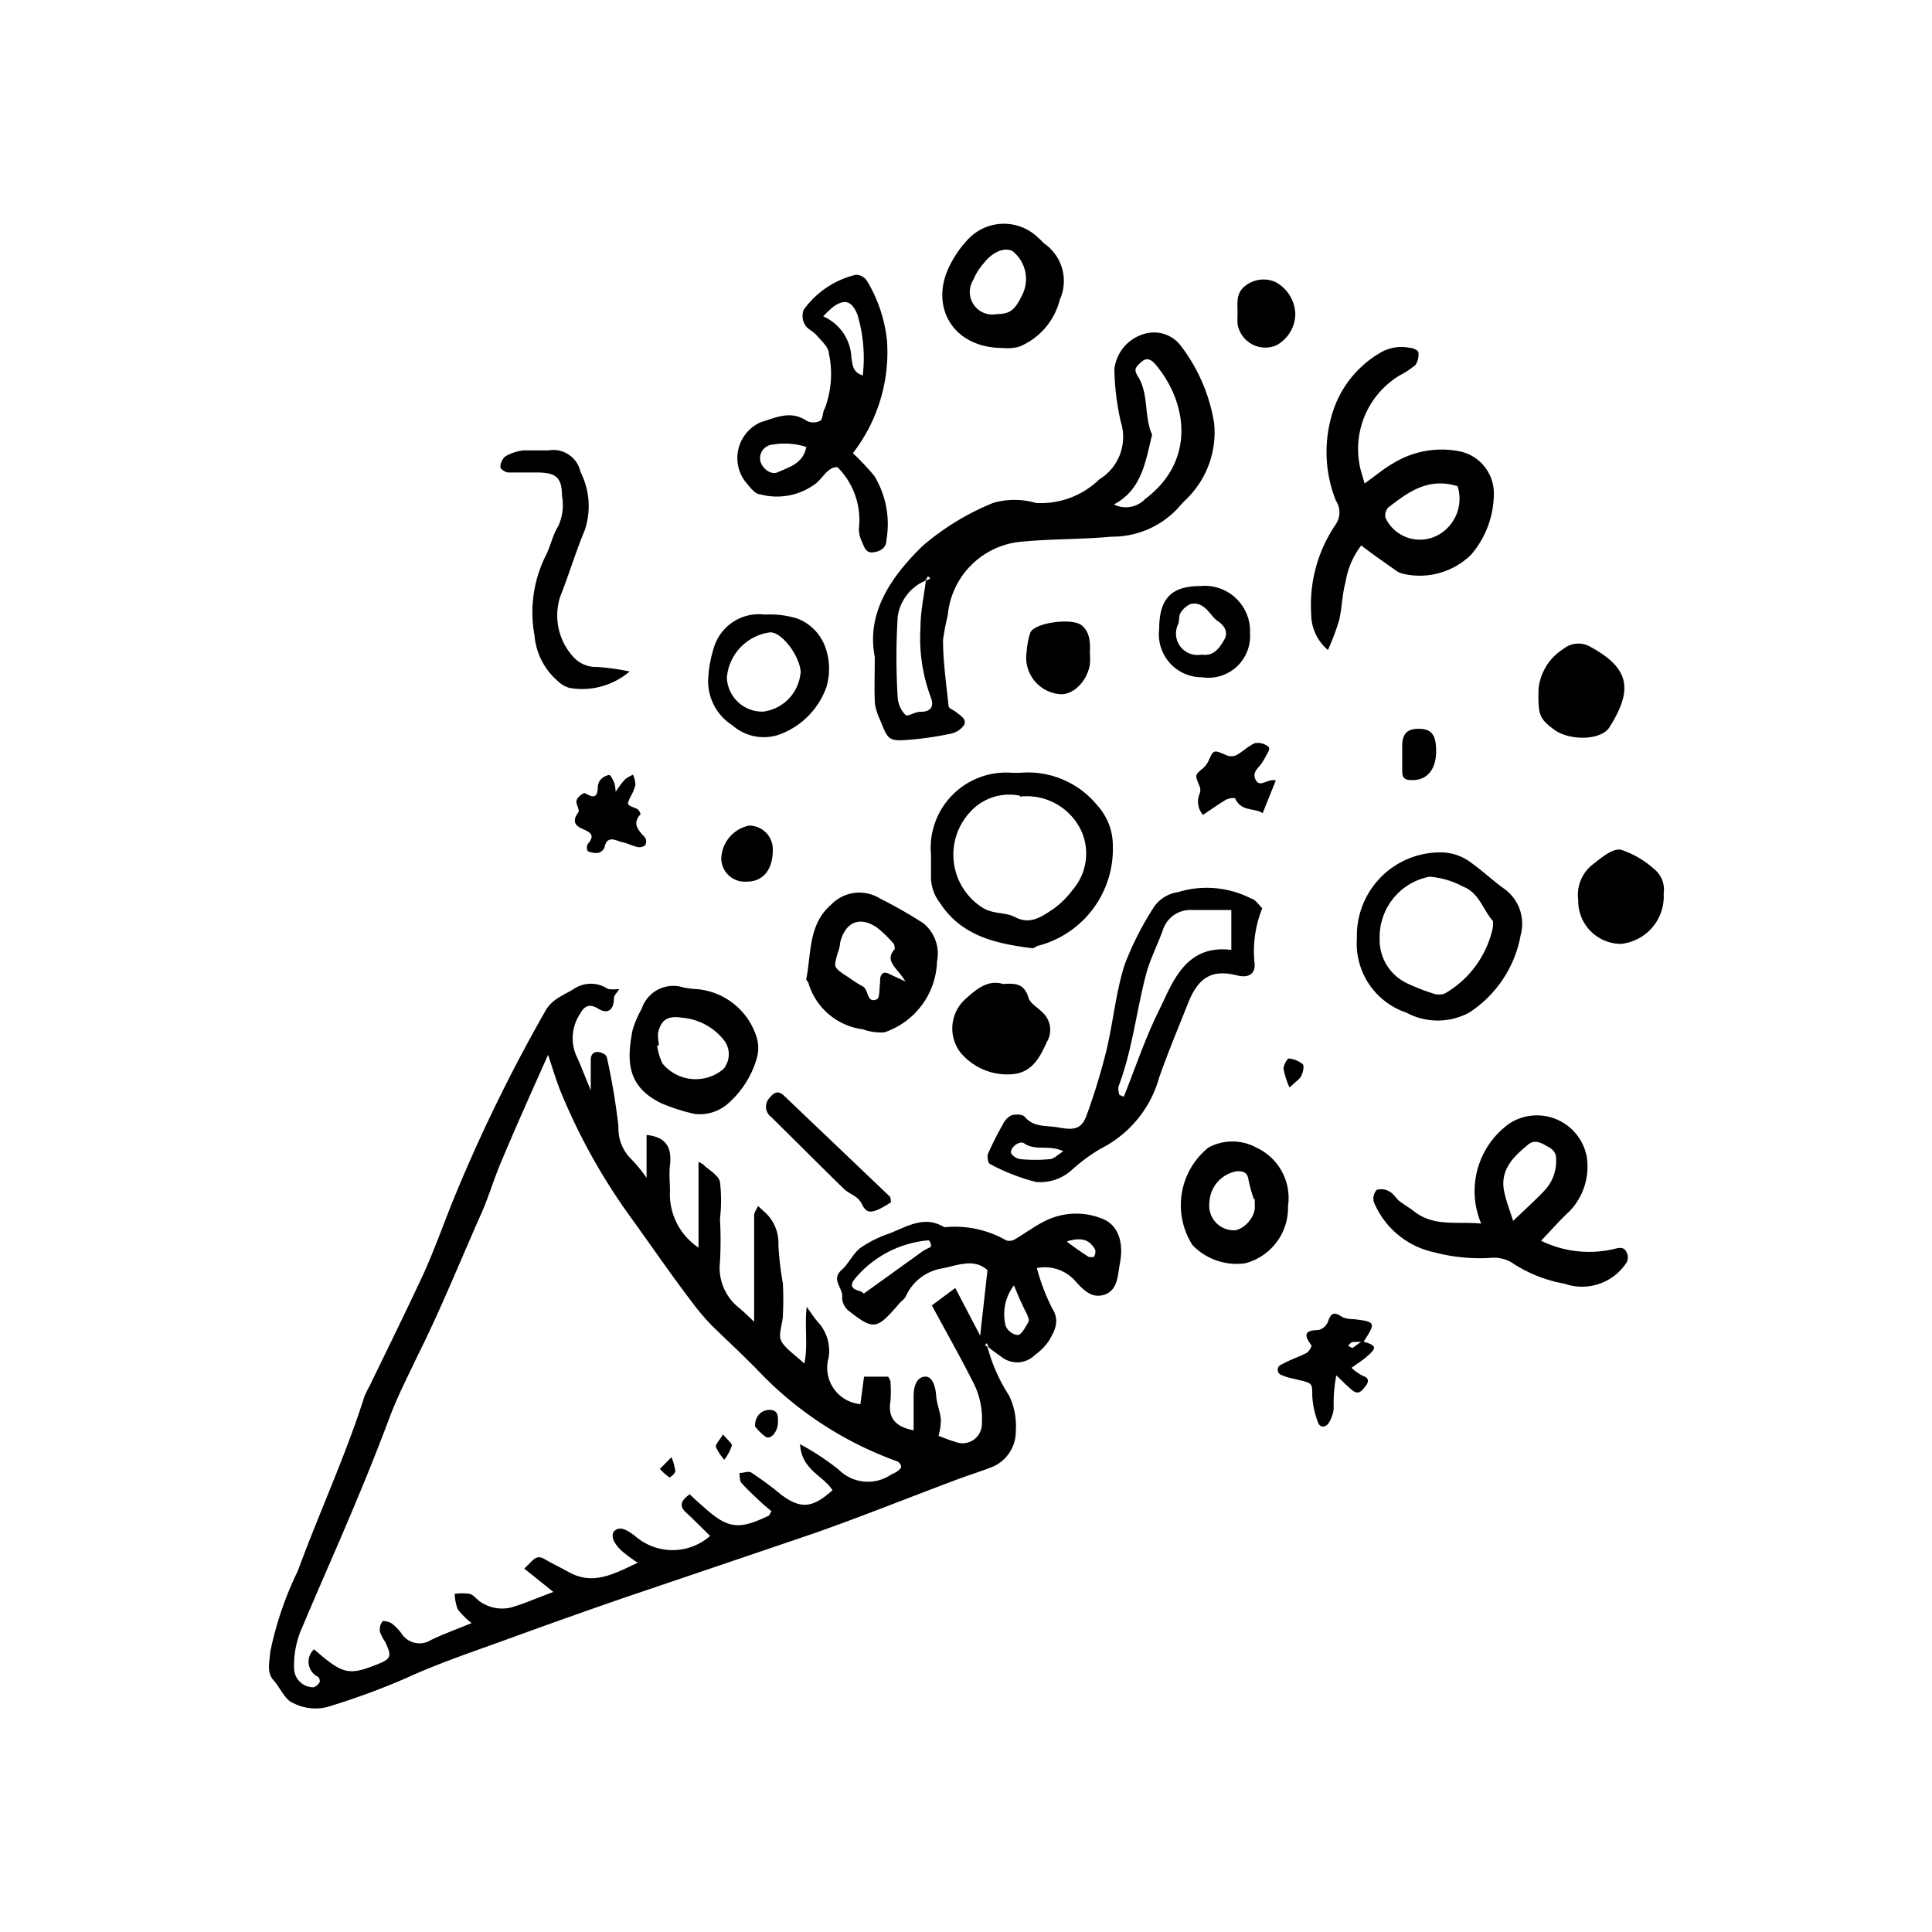 <svg xmlns="http://www.w3.org/2000/svg" viewBox="0 0 90 90"><g id="Confetti"><path d="M46,62.74A7.83,7.83,0,0,0,47,65a3.22,3.22,0,0,1,.32,1.64,1.79,1.79,0,0,1-1.16,1.72c-.55.21-1.13.39-1.68.6-2.16.81-4.3,1.67-6.48,2.44-2.93,1-5.89,2-8.84,3q-2.61.9-5.19,1.84c-1.69.62-3.4,1.18-5,1.91a33.33,33.33,0,0,1-3.73,1.37,2.25,2.25,0,0,1-1.59-.19c-.38-.14-.59-.71-.91-1.06s-.19-.83-.15-1.32a15.74,15.74,0,0,1,1.28-3.76c1-2.73,2.23-5.37,3.11-8.15a4.93,4.93,0,0,1,.23-.46c.86-1.78,1.74-3.56,2.57-5.35.44-1,.81-2,1.2-3a75.08,75.08,0,0,1,4.44-9.16c.3-.53.84-.71,1.31-1a1.42,1.42,0,0,1,1.59,0,1.9,1.9,0,0,0,.53,0c-.11.18-.25.3-.25.42,0,.54-.27.78-.73.5s-.67-.08-.85.24a2.05,2.05,0,0,0-.15,2c.19.41.35.84.65,1.56V49.37c0-.28.17-.41.42-.35s.32.17.34.28a31.28,31.28,0,0,1,.53,3.17A2,2,0,0,0,29.41,54a6.54,6.54,0,0,1,.71.87v-2c.94.1,1.18.61,1.09,1.41-.05.39,0,.79,0,1.18a3,3,0,0,0,1.33,2.66v-4c.14.08.2.1.24.15.27.25.69.48.76.79a7.48,7.48,0,0,1,0,1.71,18.68,18.68,0,0,1,0,2,2.38,2.38,0,0,0,.92,2.18c.19.16.37.34.67.62V58.2c0-.53,0-1.06,0-1.58,0-.15.12-.29.18-.44l.33.3A1.93,1.93,0,0,1,36.26,58a15.33,15.33,0,0,0,.21,1.79,14.22,14.22,0,0,1,0,1.46c0,.41-.23.89-.08,1.21s.67.68,1.08,1.06c.18-.85,0-1.71.11-2.64.21.29.35.51.51.69a2,2,0,0,1,.51,1.68,1.7,1.7,0,0,0,1.48,2.16l.17-1.28h1.12a.65.65,0,0,1,.11.22,5.66,5.66,0,0,1,0,.92c-.13.81.26,1.2,1.08,1.36,0-.53,0-1.06,0-1.58s.16-.89.52-.92.5.47.53.88.19.75.22,1.13a2.9,2.9,0,0,1-.11.75c.23.08.51.2.79.28a.9.9,0,0,0,1.23-.86,3.71,3.71,0,0,0-.45-2c-.58-1.15-1.22-2.27-1.88-3.5L44.5,60l1.16,2.22L46,59.17c-.63-.58-1.42-.21-2.13-.08a2.25,2.25,0,0,0-1.67,1.29c-.07.15-.24.25-.35.39-1,1.16-1.15,1.2-2.28.32a.82.82,0,0,1-.34-.63c.08-.45-.57-.85,0-1.32.31-.29.5-.73.84-1a5.41,5.41,0,0,1,1.36-.68c.82-.32,1.64-.86,2.56-.29a4.82,4.82,0,0,1,2.88.61.5.5,0,0,0,.41-.05c.48-.28.94-.63,1.44-.87a3.24,3.24,0,0,1,2.57-.11c.76.26,1.08,1.06.88,2.1-.1.52-.09,1.23-.69,1.45s-1-.2-1.36-.59a1.89,1.89,0,0,0-1.82-.64A9.79,9.79,0,0,0,49,60.92c.4.62.13,1.08-.15,1.56a2.86,2.86,0,0,1-.65.65,1.17,1.17,0,0,1-1.52.1c-.21-.15-.42-.3-.62-.46l-.09-.2-.09.09Zm-8.76,4.52a12.09,12.09,0,0,1,1.83,1.2,1.92,1.92,0,0,0,2.46.22,2.4,2.4,0,0,0,.23-.11c.09-.07.22-.16.22-.24a.33.33,0,0,0-.2-.26,16.78,16.78,0,0,1-6.56-4.32c-.68-.69-1.39-1.35-2.06-2a10.82,10.82,0,0,1-.93-1.1c-1-1.31-1.92-2.66-2.89-4A28.2,28.2,0,0,1,26.18,51c-.24-.56-.41-1.16-.65-1.86-.78,1.75-1.5,3.35-2.19,5-.32.75-.55,1.53-.87,2.28-1,2.24-1.9,4.5-3,6.7-.44.93-.91,1.84-1.28,2.8q-.75,2-1.56,3.93c-.83,2-1.7,3.93-2.53,5.91a4.34,4.34,0,0,0-.4,2,.9.9,0,0,0,.91.84.52.52,0,0,0,.29-.26s0-.19-.11-.24a.78.78,0,0,1-.16-1.27c1.31,1.15,1.61,1.23,2.87.73.73-.28.77-.38.44-1.08a2,2,0,0,1-.24-.46.65.65,0,0,1,.11-.48c0-.06.31,0,.43.08a2.28,2.28,0,0,1,.46.47,1,1,0,0,0,1.39.3c.59-.28,1.2-.5,1.88-.78a3.57,3.57,0,0,1-.65-.65,2.3,2.3,0,0,1-.14-.71,2.4,2.4,0,0,1,.71,0c.19.06.33.28.52.39a1.8,1.8,0,0,0,1.37.25c.64-.18,1.25-.46,2-.73l-1.36-1.09c.4-.35.53-.68.93-.45s.76.4,1.14.61c1.16.65,2.13.07,3.22-.43a7.57,7.57,0,0,1-.72-.53c-.46-.41-.58-.82-.31-1s.62.07.9.28a2.65,2.65,0,0,0,3.5,0c-.39-.38-.75-.75-1.13-1.1s-.14-.61.18-.84c.19.18.38.36.58.53,1.17,1.07,1.67,1.15,3.07.48.06,0,.08-.11.16-.22-.17-.14-.34-.28-.5-.43s-.62-.57-.9-.89c-.09-.1-.07-.3-.1-.46.2,0,.46-.12.59,0a14.92,14.92,0,0,1,1.35,1c.92.69,1.47.64,2.4-.2C38.36,68.74,37.32,68.47,37.27,67.26Zm3-7,2.78-2a3.59,3.59,0,0,1,.34-.17.2.2,0,0,0,0-.13c0-.07-.08-.19-.11-.18A5,5,0,0,0,39.8,59.6c-.23.31-.09.45.24.54A.44.44,0,0,1,40.24,60.26Zm7-.39a2.21,2.21,0,0,0-.39,1.9.7.7,0,0,0,.55.42c.18,0,.34-.33.47-.54s0-.25,0-.37C47.63,60.82,47.43,60.36,47.23,59.87Zm2.49-2c.35.25.66.48,1,.69,0,0,.2,0,.22,0a.44.44,0,0,0,.07-.34C50.72,57.68,50.31,57.66,49.72,57.82Z"/><path d="M40.75,30.6c-.39-2,.69-3.67,2.23-5.17a11.91,11.91,0,0,1,3.28-2,3.57,3.57,0,0,1,2,0,3.9,3.9,0,0,0,2.95-1.1,2.31,2.31,0,0,0,1-2.68,12.24,12.24,0,0,1-.3-2.43,1.93,1.93,0,0,1,1.41-1.67A1.56,1.56,0,0,1,55,16.1a8,8,0,0,1,1.56,3.62,4.33,4.33,0,0,1-1.11,3.34c-.14.17-.32.31-.46.48A4.17,4.17,0,0,1,51.78,25c-1.39.13-2.78.1-4.16.23a3.78,3.78,0,0,0-3.47,3.44,11.26,11.26,0,0,0-.22,1.13c0,1,.15,2.06.26,3.1,0,.1.25.18.37.29s.52.31.34.6a1,1,0,0,1-.62.39,15.43,15.43,0,0,1-1.91.28c-1,.08-1,0-1.37-.92a3,3,0,0,1-.24-.73C40.72,32.14,40.75,31.48,40.75,30.6Zm2.36-3.55a2.15,2.15,0,0,0-1.29,1.66,30.26,30.26,0,0,0,0,3.81,1.27,1.27,0,0,0,.37.79c.09.09.45-.16.68-.15.51,0,.64-.26.5-.65a7.9,7.9,0,0,1-.49-3.29c0-.73.16-1.45.25-2.17l.21-.1-.11-.11Zm8.78-3.55a1.24,1.24,0,0,0,1.45-.25c2.35-1.76,2-4.46.5-6.26-.19-.21-.39-.38-.67-.13s-.36.35-.17.66c.53.83.28,1.86.67,2.73C53.36,21.48,53.21,22.8,51.89,23.5Z"/><path d="M63.57,22.52c.5-.35.9-.7,1.35-.95a4.31,4.31,0,0,1,3-.56,2,2,0,0,1,1.67,2,4.4,4.4,0,0,1-1.06,2.83,3.42,3.42,0,0,1-3.12.9,1,1,0,0,1-.46-.22c-.49-.34-1-.7-1.54-1.11a3.78,3.78,0,0,0-.73,1.71c-.16.57-.16,1.19-.3,1.78a11.07,11.07,0,0,1-.52,1.38,2.2,2.2,0,0,1-.78-1.69,6.64,6.64,0,0,1,1.15-4.17,1,1,0,0,0,0-1.1A6.12,6.12,0,0,1,62.15,19a4.92,4.92,0,0,1,2.12-2.55,1.92,1.92,0,0,1,1.38-.25c.15,0,.4.11.42.2a.86.86,0,0,1-.13.6,4.13,4.13,0,0,1-.74.49,4,4,0,0,0-1.73,4.69C63.5,22.28,63.52,22.37,63.57,22.52Zm4.33.13c-1.38-.43-2.32.29-3.24,1a.57.57,0,0,0-.12.47,1.77,1.77,0,0,0,2.59.72A1.93,1.93,0,0,0,67.9,22.65Z"/><path d="M58.8,42.31a5.37,5.37,0,0,0-.35,2.63c0,.46-.32.62-.81.5-1.15-.29-1.8.05-2.29,1.28S54.42,49,54,50.19a5.3,5.3,0,0,1-2.71,3.31,8.08,8.08,0,0,0-1.36,1,2.19,2.19,0,0,1-1.67.56,9.3,9.3,0,0,1-2.13-.83c-.09,0-.16-.34-.11-.47a14.63,14.63,0,0,1,.69-1.37.89.89,0,0,1,.4-.43c.18-.06.52-.06.62.06.43.51,1,.4,1.57.5.8.15,1.11.06,1.35-.65a30,30,0,0,0,.89-2.93c.32-1.34.44-2.72.85-4a14.17,14.17,0,0,1,1.4-2.74,1.65,1.65,0,0,1,1.08-.64,4.55,4.55,0,0,1,3.4.29C58.48,41.9,58.62,42.13,58.8,42.31ZM52.14,51l.21.09c.54-1.35,1-2.73,1.63-4s1.21-3.11,3.38-2.84V42.39c-.66,0-1.27,0-1.87,0a1.34,1.34,0,0,0-1.3.88c-.24.69-.58,1.34-.77,2-.48,1.77-.66,3.61-1.31,5.33C52.07,50.76,52.13,50.9,52.14,51Zm-2.62,2.62c-.68-.3-1.28,0-1.8-.35-.22-.17-.68.19-.62.45a.62.62,0,0,0,.46.28,7.27,7.27,0,0,0,1.32,0C49.07,54,49.24,53.82,49.52,53.64Z"/><path d="M39.73,21.11a12.13,12.13,0,0,1,1,1.06,4.33,4.33,0,0,1,.56,3c0,.34-.27.52-.62.56s-.41-.26-.51-.48a1.38,1.38,0,0,1-.15-.62,3.48,3.48,0,0,0-1-2.87c-.45,0-.65.47-1,.76a3,3,0,0,1-2.59.51c-.25,0-.49-.35-.69-.58a1.82,1.82,0,0,1,.73-2.79c.67-.2,1.38-.56,2.11-.06a.69.69,0,0,0,.64,0c.13-.09.1-.39.21-.57a4.51,4.51,0,0,0,.19-2.57c0-.27-.32-.56-.54-.81s-.45-.31-.57-.52a.8.8,0,0,1-.06-.7,4.18,4.18,0,0,1,2.43-1.63.62.62,0,0,1,.52.29,6.74,6.74,0,0,1,.93,2.78A7.68,7.68,0,0,1,39.73,21.11Zm.46-3.62a7,7,0,0,0-.25-2.84c-.25-.6-.55-.74-1.08-.39a3.7,3.7,0,0,0-.51.48,2.18,2.18,0,0,1,1.31,1.91C39.72,17,39.71,17.33,40.19,17.49Zm-2.63,3.33A3.34,3.34,0,0,0,36,20.71a.64.64,0,0,0-.59.71c.06.39.5.74.84.57C36.79,21.75,37.42,21.58,37.56,20.82Z"/><path d="M69,57a3.87,3.87,0,0,1,1.34-4.68,2.36,2.36,0,0,1,3.58,1.59,3,3,0,0,1-.8,2.51c-.44.41-.84.86-1.33,1.38a5.09,5.09,0,0,0,3.49.36c.3-.07.41,0,.5.19a.52.52,0,0,1,0,.45,2.47,2.47,0,0,1-2.9,1,6.47,6.47,0,0,1-2.48-1,1.65,1.65,0,0,0-1-.2,8.33,8.33,0,0,1-2.58-.26A3.94,3.94,0,0,1,64,56a.62.62,0,0,1,.13-.57.73.73,0,0,1,.6.08c.19.09.3.32.47.45s.5.33.74.52C66.86,57.15,67.89,56.89,69,57Zm1.47-.11c.61-.58,1.07-1,1.47-1.42A2,2,0,0,0,72.49,54c0-.39-.22-.49-.5-.65s-.56-.26-.84,0c-.69.57-1.3,1.19-1.07,2.2C70.16,55.93,70.3,56.29,70.49,56.88Z"/><path d="M47.52,36a4.17,4.17,0,0,1,3.59,1.51,2.77,2.77,0,0,1,.73,1.88,4.66,4.66,0,0,1-3.41,4.65c-.13,0-.25.15-.36.13-1.66-.21-3.27-.56-4.27-2.09a2,2,0,0,1-.43-1.33c0-.31,0-.62,0-.93A3.51,3.51,0,0,1,47.14,36Zm0,1.07a2.45,2.45,0,0,0-2.34.77,2.92,2.92,0,0,0,.51,4.39c.53.38,1.09.24,1.57.48.72.39,1.25,0,1.77-.34a4.1,4.1,0,0,0,.94-.92,2.58,2.58,0,0,0,.43-2.68A2.8,2.8,0,0,0,47.51,37.11Z"/><path d="M63.21,43.71a3.88,3.88,0,0,1,4-4,2.34,2.34,0,0,1,1.31.47c.52.37,1,.82,1.49,1.18a2,2,0,0,1,.83,2.19,5.45,5.45,0,0,1-2.4,3.62,3.08,3.08,0,0,1-2.93,0A3.39,3.39,0,0,1,63.21,43.71Zm1.06,0a2.23,2.23,0,0,0,1.33,2.12,9.45,9.45,0,0,0,1.19.46.85.85,0,0,0,.5,0,4.66,4.66,0,0,0,2.26-3.12c0-.09,0-.21,0-.26-.47-.53-.65-1.33-1.4-1.61a3.92,3.92,0,0,0-1.56-.46A2.86,2.86,0,0,0,64.27,43.72Z"/><path d="M43.65,44.78a3.6,3.6,0,0,1-2.45,3.31,2.45,2.45,0,0,1-1-.14,3.05,3.05,0,0,1-2.53-2.12c0-.08-.12-.16-.11-.23.24-1.2.09-2.53,1.15-3.45A1.82,1.82,0,0,1,41,41.86,20.82,20.82,0,0,1,43,43,1.81,1.81,0,0,1,43.65,44.78Zm-1.47.94c-.4-.66-1-.94-.5-1.51,0-.05,0-.22-.08-.28a5.23,5.23,0,0,0-.76-.73c-.81-.54-1.48-.24-1.71.74,0,.2-.1.41-.15.61-.14.53-.14.53.58,1a6.05,6.05,0,0,0,.63.4c.29.15.17.81.66.6.14-.06.11-.55.15-.83,0,0,0-.09,0-.14.06-.29.22-.33.46-.19Z"/><path d="M32.35,51.89a8.89,8.89,0,0,1-1.53-.49c-1.63-.78-1.62-2-1.36-3.38A4.44,4.44,0,0,1,29.89,47,1.55,1.55,0,0,1,31.84,46a4.46,4.46,0,0,0,.51.07,3.2,3.2,0,0,1,2.92,2.33,1.71,1.71,0,0,1,0,.84A4.41,4.41,0,0,1,34,51.33,2,2,0,0,1,32.35,51.89ZM30.7,48.7l-.09,0a2.83,2.83,0,0,0,.25.84,2,2,0,0,0,2.85.25,1.08,1.08,0,0,0,.07-1.26,2.77,2.77,0,0,0-2-1.12c-.68-.11-1,.1-1.13.74A3.13,3.13,0,0,0,30.7,48.7Z"/><path d="M46.71,16.21c-2.23,0-3.34-1.78-2.57-3.62a5,5,0,0,1,1-1.49,2.29,2.29,0,0,1,3.25,0c.11.08.18.2.29.27a2.12,2.12,0,0,1,.69,2.59,3.21,3.21,0,0,1-1.89,2.19A2.13,2.13,0,0,1,46.71,16.21Zm-.27-1.58c.62,0,.86-.19,1.23-1a1.66,1.66,0,0,0-.5-1.93c-.34-.19-.91,0-1.35.57a2.69,2.69,0,0,0-.48.77A1.05,1.05,0,0,0,46.44,14.63Z"/><path d="M60,56.19a2.67,2.67,0,0,1-2,2.66A2.86,2.86,0,0,1,55.55,58a3.45,3.45,0,0,1,.74-4.54,2.34,2.34,0,0,1,2.24,0A2.59,2.59,0,0,1,60,56.19Zm-1.59-.33a6.47,6.47,0,0,1-.25-.9c-.05-.36-.25-.4-.53-.4A1.53,1.53,0,0,0,56.34,56a1.15,1.15,0,0,0,1.06,1.31c.41.06,1-.48,1.05-1C58.46,56.24,58.45,56.15,58.45,55.86Z"/><path d="M29.33,31.28a3.41,3.41,0,0,1-2.78.77,1.22,1.22,0,0,1-.55-.31,3.14,3.14,0,0,1-1.1-2.14,5.91,5.91,0,0,1,.5-3.67c.24-.45.34-1,.6-1.41a2.32,2.32,0,0,0,.18-1.41c0-.88-.29-1.1-1.18-1.1-.44,0-.88,0-1.32,0-.13,0-.37-.16-.37-.24a.68.68,0,0,1,.23-.51,2.26,2.26,0,0,1,.84-.28c.39,0,.79,0,1.18,0a1.29,1.29,0,0,1,1.48,1,3.52,3.52,0,0,1,.2,2.72c-.42,1-.74,2.08-1.15,3.11a2.86,2.86,0,0,0,.59,2.76,1.43,1.43,0,0,0,1.15.5A11.18,11.18,0,0,1,29.33,31.28Z"/><path d="M33,31.48a5.63,5.63,0,0,1,.24-1.26,2.19,2.19,0,0,1,2.39-1.59,4.29,4.29,0,0,1,1.53.19,2.24,2.24,0,0,1,1.28,1.31A3,3,0,0,1,38.5,32a3.66,3.66,0,0,1-2,2.14,2.21,2.21,0,0,1-2.38-.35A2.44,2.44,0,0,1,33,31.48Zm4.3-.12c0-.76-.89-1.95-1.44-1.9a2.32,2.32,0,0,0-2,2.11,1.65,1.65,0,0,0,1.69,1.58A2,2,0,0,0,37.29,31.36Z"/><path d="M46.73,45.84c.59-.05,1,0,1.18.64.08.26.41.44.63.66a1.1,1.1,0,0,1,.22,1.41c-.33.74-.7,1.41-1.59,1.49a2.84,2.84,0,0,1-2.42-1,1.84,1.84,0,0,1,.2-2.48C45.44,46.12,46,45.61,46.73,45.84Z"/><path d="M71.67,32.1a2.49,2.49,0,0,1,1.13-1.85,1.12,1.12,0,0,1,1.32-.1c1.82,1,1.94,2,.86,3.72-.39.63-1.86.65-2.58.12S71.65,33.27,71.67,32.1Z"/><path d="M73.52,41.92a1.79,1.79,0,0,1,.65-1.63c.4-.31.92-.77,1.33-.71a4.34,4.34,0,0,1,1.54.89,1.23,1.23,0,0,1,.46,1.16,2.22,2.22,0,0,1-2,2.34A2,2,0,0,1,73.52,41.92Z"/><path d="M63.46,62.48c.62.18.68.28.34.6s-.54.41-.84.64a2.19,2.19,0,0,0,.5.36c.3.1.33.26.16.48s-.33.45-.63.2-.45-.42-.74-.69a6.89,6.89,0,0,0-.12,1.54,1.62,1.62,0,0,1-.24.69c-.15.21-.41.22-.5-.06A4,4,0,0,1,61.13,65c0-.62,0-.56-.85-.77a2.69,2.69,0,0,1-.57-.17.26.26,0,0,1,0-.5c.36-.21.78-.34,1.15-.53.11-.06.26-.31.23-.36-.33-.45-.37-.7.32-.71a.65.65,0,0,0,.46-.41c.15-.46.35-.41.67-.19a1.35,1.35,0,0,0,.5.09c1.05.12,1.07.15.47,1.07a2.9,2.9,0,0,0-.51,0c-.07,0-.14.12-.21.18.08,0,.17.11.23.08S63.3,62.57,63.46,62.48Z"/><path d="M56,31.55A2,2,0,0,1,54,29.3c0-1.41.56-2,1.92-2a2.11,2.11,0,0,1,2.31,2.2A1.94,1.94,0,0,1,56,31.55Zm-.1-1.05h.13c.54.06.79-.34,1-.7s0-.67-.32-.88-.6-.94-1.25-.78a1,1,0,0,0-.47.42c-.08.13-.05.34-.1.5A1,1,0,0,0,55.94,30.5Z"/><path d="M41.51,56a4.29,4.29,0,0,1-.63.36c-.29.11-.52.17-.72-.25s-.59-.47-.86-.74c-1.13-1.1-2.24-2.22-3.37-3.33a.6.6,0,0,1-.07-.91c.19-.23.38-.35.65-.1l4.93,4.7C41.49,55.76,41.48,55.86,41.51,56Z"/><path d="M50.77,30.43a3.11,3.11,0,0,1,0,.53c-.14.82-.83,1.47-1.46,1.37a1.71,1.71,0,0,1-1.48-2,3.44,3.44,0,0,1,.17-.87c.24-.47,1.92-.67,2.36-.35S50.79,30,50.77,30.43Z"/><path d="M59.43,36.36l-.61,1.52c-.39-.26-1-.05-1.29-.7a.81.81,0,0,0-.43.08c-.36.22-.7.46-1.06.7a.94.94,0,0,1-.15-1,.5.5,0,0,0,0-.31c-.23-.55-.23-.54.11-.83a1,1,0,0,0,.28-.34c.26-.57.24-.56.85-.3a.57.57,0,0,0,.46,0c.3-.16.55-.42.86-.56a.79.79,0,0,1,.56.11c.21.11.08.27,0,.42s-.2.38-.34.54-.35.36-.15.68S59.07,36.25,59.43,36.36Z"/><path d="M28.68,36.89a4.6,4.6,0,0,1,.43-.58,1.57,1.57,0,0,1,.38-.22,1.24,1.24,0,0,1,.11.48,2.55,2.55,0,0,1-.25.59c-.16.34-.15.33.31.51a.4.4,0,0,1,.18.26c-.43.47-.07.77.22,1.1a.37.37,0,0,1,0,.34.43.43,0,0,1-.35.09c-.25-.05-.48-.18-.73-.23s-.7-.37-.82.25a.43.43,0,0,1-.29.25.91.91,0,0,1-.49-.08.35.35,0,0,1,0-.33c.37-.43.11-.55-.27-.72s-.43-.4-.17-.76c.08-.11-.13-.39-.08-.56s.33-.36.39-.33c.34.19.57.27.6-.25a.57.57,0,0,1,.11-.36.7.7,0,0,1,.42-.24c.07,0,.17.23.24.37A2.26,2.26,0,0,1,28.68,36.89Z"/><path d="M57.65,14.55c0-.43-.08-.87.33-1.21a1.37,1.37,0,0,1,1.44-.2,1.75,1.75,0,0,1,.92,1.47,1.68,1.68,0,0,1-.89,1.48,1.31,1.31,0,0,1-1.8-1C57.64,14.9,57.65,14.72,57.65,14.55Z"/><path d="M34.75,41.07A1.09,1.09,0,0,1,33.6,40a1.62,1.62,0,0,1,1.29-1.54A1.1,1.1,0,0,1,36,39.6C36,40.54,35.52,41.09,34.75,41.07Z"/><path d="M66.9,35c0,.81-.39,1.32-1.06,1.34-.27,0-.52,0-.52-.4s0-.79,0-1.18c0-.6.25-.81.77-.81s.76.22.8.79A2.25,2.25,0,0,1,66.9,35Z"/><path d="M60.07,50.66a4,4,0,0,1-.28-.88c0-.15.17-.47.25-.47a1.18,1.18,0,0,1,.65.27c.08.09,0,.39-.07.54S60.33,50.41,60.07,50.66Z"/><path d="M35.17,66.44c0-.52.35-.78.72-.76s.35.32.35.57c0,.43-.32.82-.56.69A2.21,2.21,0,0,1,35.17,66.44Z"/><path d="M33.68,66.82c.21.26.44.42.41.53a2.18,2.18,0,0,1-.35.65,2.62,2.62,0,0,1-.39-.59C33.32,67.28,33.52,67.1,33.68,66.82Z"/><path d="M31.28,67.88a2.72,2.72,0,0,1,.18.65c0,.11-.25.31-.28.29a2.67,2.67,0,0,1-.44-.39Z"/></g></svg>